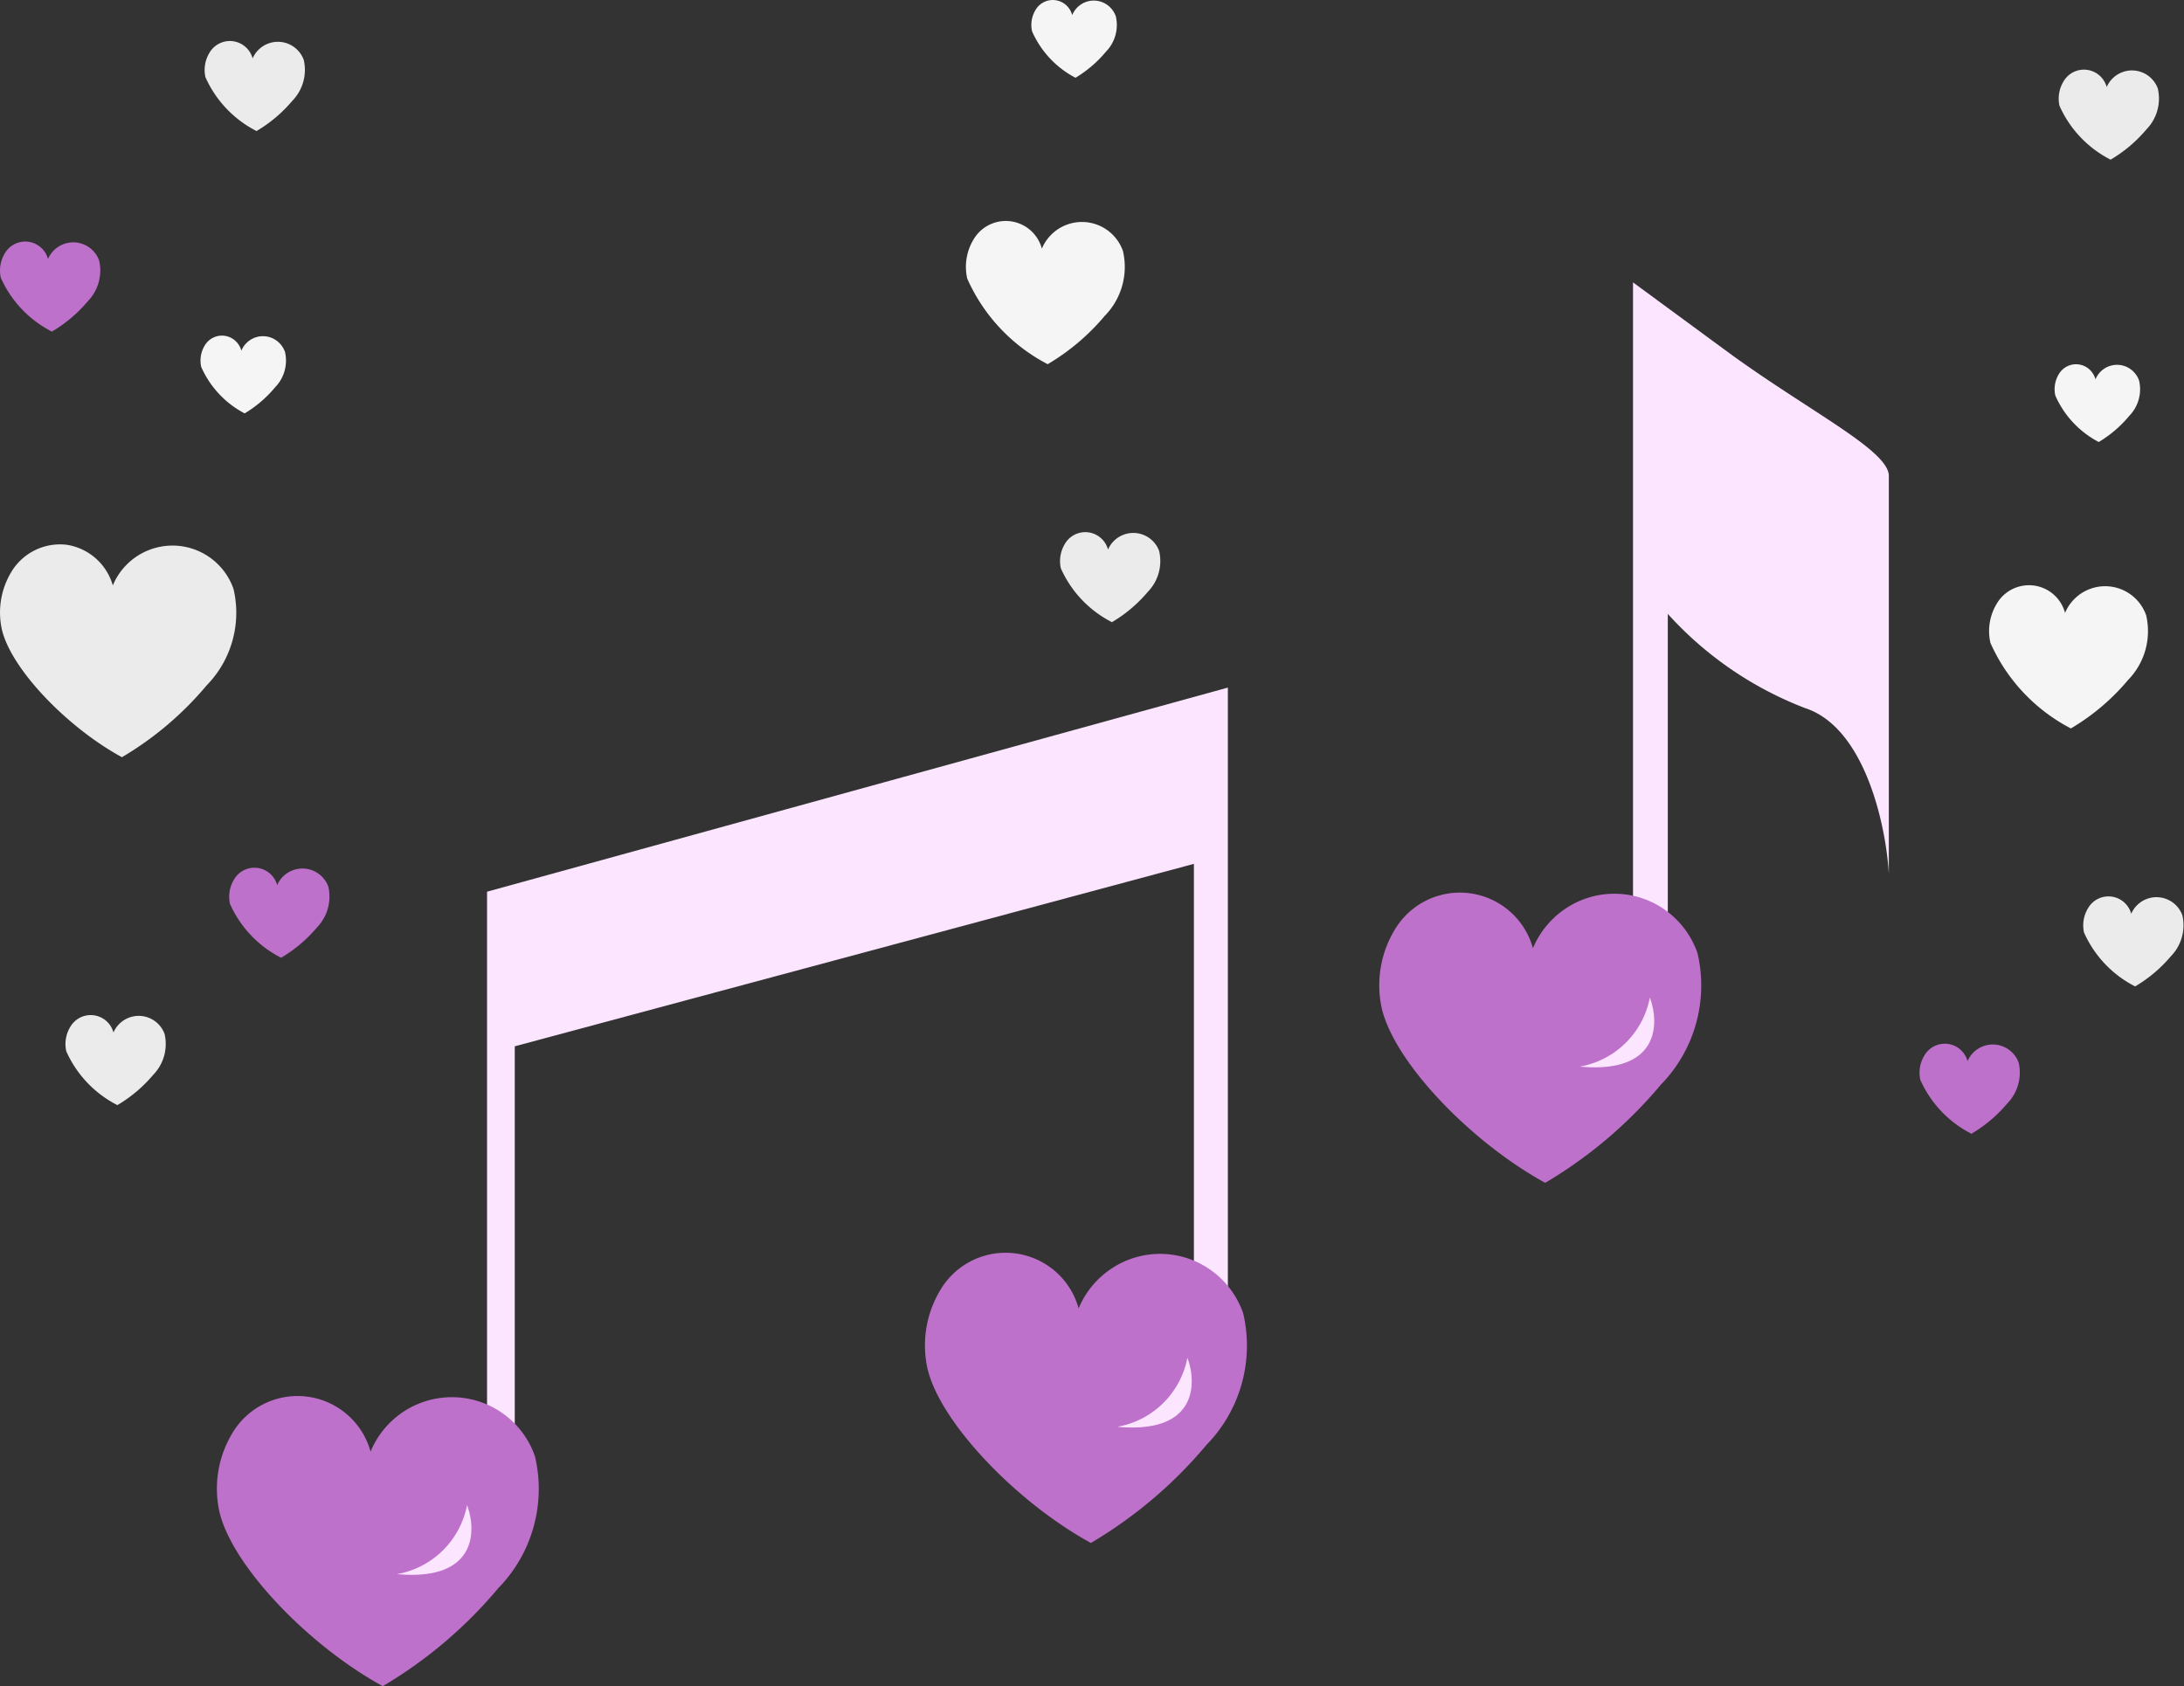 <svg xmlns="http://www.w3.org/2000/svg" width="71.392" height="55.121" viewBox="0 0 71.392 55.121">
  <rect x="0" y="0" width="71.392" height="55.121" fill="#333333" stroke="none"/>
  <g id="music" transform="translate(-0.19)">
    <path id="Path_723" data-name="Path 723" d="M4.983,139.957c-1.771-.965-3.6-2.854-3.918-4.157a2.565,2.565,0,0,1,.307-1.9,1.856,1.856,0,0,1,1.806-.886,1.864,1.864,0,0,1,1.51,1.329,2.112,2.112,0,0,1,3.945.115,3.393,3.393,0,0,1-.88,3.155,10.719,10.719,0,0,1-2.767,2.346" transform="translate(-0.81 -115.206)" fill="#ebebeb"/>
    <path id="Path_724" data-name="Path 724" d="M51.442,84.542a3.138,3.138,0,0,1-1.419-1.518.945.945,0,0,1,.111-.695.661.661,0,0,1,.279-.262.652.652,0,0,1,.722.1.668.668,0,0,1,.2.326.773.773,0,0,1,.291-.351.758.758,0,0,1,.864.025.775.775,0,0,1,.271.367,1.247,1.247,0,0,1-.32,1.152,3.893,3.893,0,0,1-1,.857" transform="translate(-43.255 -71.029)" fill="#f5f5f5"/>
    <path id="Path_725" data-name="Path 725" d="M2.688,61.941a3.63,3.63,0,0,1-1.662-1.757,1.081,1.081,0,0,1,.134-.8.771.771,0,0,1,1.409.187.9.9,0,0,1,1.671.048,1.447,1.447,0,0,1-.373,1.338,4.549,4.549,0,0,1-1.175.991" transform="translate(-0.81 -51.106)" fill="#be71cb"/>
    <path id="Path_726" data-name="Path 726" d="M58.688,214.941a3.63,3.63,0,0,1-1.662-1.757,1.081,1.081,0,0,1,.134-.8.771.771,0,0,1,1.409.187.9.9,0,0,1,1.671.048,1.447,1.447,0,0,1-.373,1.338,4.549,4.549,0,0,1-1.175.991" transform="translate(-49.318 -183.637)" fill="#be71cb"/>
    <path id="Path_727" data-name="Path 727" d="M52.688,12.941a3.63,3.63,0,0,1-1.662-1.757,1.081,1.081,0,0,1,.134-.8.771.771,0,0,1,1.409.187.9.9,0,0,1,1.671.048,1.447,1.447,0,0,1-.373,1.338,4.549,4.549,0,0,1-1.175.991" transform="translate(-44.121 -8.662)" fill="#ebebeb"/>
    <path id="Path_728" data-name="Path 728" d="M18.688,250.941a3.63,3.63,0,0,1-1.662-1.757,1.081,1.081,0,0,1,.134-.8.771.771,0,0,1,1.409.187.9.9,0,0,1,1.671.048,1.447,1.447,0,0,1-.373,1.338,4.549,4.549,0,0,1-1.175.991" transform="translate(-14.67 -214.82)" fill="#ebebeb"/>
    <path id="Path_730" data-name="Path 730" d="M504.443,91.542a3.138,3.138,0,0,1-1.419-1.518.945.945,0,0,1,.111-.695.661.661,0,0,1,.279-.262.651.651,0,0,1,.722.1.668.668,0,0,1,.2.326.773.773,0,0,1,.291-.351.758.758,0,0,1,.864.025.776.776,0,0,1,.271.367,1.246,1.246,0,0,1-.32,1.152,3.9,3.9,0,0,1-1,.857" transform="translate(-435.648 -77.093)" fill="#f5f5f5"/>
    <path id="Path_731" data-name="Path 731" d="M254.442,2.542a3.138,3.138,0,0,1-1.419-1.518.945.945,0,0,1,.111-.695.661.661,0,0,1,.279-.262.652.652,0,0,1,.722.1.668.668,0,0,1,.2.326.772.772,0,0,1,.291-.351.758.758,0,0,1,.864.025.776.776,0,0,1,.271.367,1.247,1.247,0,0,1-.32,1.152,3.9,3.9,0,0,1-1,.857" transform="translate(-219.096 0)" fill="#f5f5f5"/>
    <path id="Path_732" data-name="Path 732" d="M489.679,147.683a5.8,5.8,0,0,1-2.636-2.8,1.728,1.728,0,0,1,.207-1.28,1.221,1.221,0,0,1,2.233.3,1.421,1.421,0,0,1,2.65.075,2.284,2.284,0,0,1-.594,2.122,7.218,7.218,0,0,1-1.862,1.578" transform="translate(-421.789 -123.868)" fill="#f5f5f5"/>
    <path id="Path_733" data-name="Path 733" d="M239.679,58.683a5.8,5.8,0,0,1-2.635-2.8,1.728,1.728,0,0,1,.206-1.28,1.221,1.221,0,0,1,2.233.3,1.421,1.421,0,0,1,2.65.075,2.284,2.284,0,0,1-.594,2.122,7.217,7.217,0,0,1-1.862,1.578" transform="translate(-205.236 -46.775)" fill="#f5f5f5"/>
    <path id="Path_734" data-name="Path 734" d="M511.688,221.941a3.63,3.63,0,0,1-1.662-1.757,1.081,1.081,0,0,1,.134-.8.771.771,0,0,1,1.409.187.9.9,0,0,1,1.671.048,1.447,1.447,0,0,1-.373,1.338,4.549,4.549,0,0,1-1.175.991" transform="translate(-441.712 -189.7)" fill="#ebebeb"/>
    <path id="Path_735" data-name="Path 735" d="M261.688,132.941a3.631,3.631,0,0,1-1.662-1.757,1.081,1.081,0,0,1,.134-.8.771.771,0,0,1,1.409.187.9.9,0,0,1,1.671.048,1.447,1.447,0,0,1-.373,1.338,4.549,4.549,0,0,1-1.175.991" transform="translate(-225.159 -112.607)" fill="#ebebeb"/>
    <path id="Path_736" data-name="Path 736" d="M505.688,19.941a3.631,3.631,0,0,1-1.662-1.757,1.081,1.081,0,0,1,.134-.8.771.771,0,0,1,1.409.187.9.9,0,0,1,1.671.048,1.447,1.447,0,0,1-.373,1.338,4.548,4.548,0,0,1-1.175.991" transform="translate(-436.514 -14.726)" fill="#ebebeb"/>
    <path id="Path_737" data-name="Path 737" d="M471.688,257.941a3.63,3.63,0,0,1-1.662-1.757,1.081,1.081,0,0,1,.134-.8.771.771,0,0,1,1.409.187.9.9,0,0,1,1.671.048,1.447,1.447,0,0,1-.373,1.338,4.549,4.549,0,0,1-1.175.991" transform="translate(-407.063 -220.884)" fill="#be71cb"/>
    <path id="Path_738" data-name="Path 738" d="M400,91.142V69l3.278,2.408c2.609,1.873,4.995,3.055,5.084,3.88V88.332c-.089-1.539-.763-4.776-2.743-5.418a11.693,11.693,0,0,1-4.482-3.077V91.142Z" transform="translate(-346.429 -59.769)" fill="#fbe5ff"/>
    <path id="Path_739" data-name="Path 739" d="M343.425,227.5c-2.412-1.318-4.9-3.9-5.337-5.675a3.509,3.509,0,0,1,.418-2.6,2.477,2.477,0,0,1,4.517.606,2.9,2.9,0,0,1,1.1-1.318,2.863,2.863,0,0,1,3.26.095,2.9,2.9,0,0,1,1.018,1.38,4.641,4.641,0,0,1-1.2,4.307,14.61,14.61,0,0,1-3.769,3.2" transform="translate(-292.723 -188.834)" fill="#be71cb"/>
    <path id="Path_740" data-name="Path 740" d="M387,246.009a2.833,2.833,0,0,0,2.289-2.256C389.609,244.6,389.6,246.249,387,246.009Z" transform="translate(-335.168 -211.142)" fill="#fbe5ff"/>
    <path id="Path_741" data-name="Path 741" d="M143.106,173.762l-22.2,5.964v15.567H120V174.672L144.216,168v21.43h-1.11Z" transform="translate(-103.889 -145.523)" fill="#fbe5ff"/>
    <path id="Path_742" data-name="Path 742" d="M232.425,315.5c-2.412-1.318-4.9-3.9-5.337-5.675a3.509,3.509,0,0,1,.418-2.6,2.477,2.477,0,0,1,4.517.606,2.894,2.894,0,0,1,1.1-1.318,2.863,2.863,0,0,1,3.26.095,2.9,2.9,0,0,1,1.018,1.38,4.641,4.641,0,0,1-1.2,4.307,14.609,14.609,0,0,1-3.769,3.2" transform="translate(-196.574 -265.061)" fill="#be71cb"/>
    <path id="Path_743" data-name="Path 743" d="M59.425,350.5c-2.412-1.318-4.9-3.9-5.336-5.675a3.509,3.509,0,0,1,.418-2.6,2.477,2.477,0,0,1,4.517.606,2.874,2.874,0,0,1,5.374.156,4.641,4.641,0,0,1-1.2,4.307,14.608,14.608,0,0,1-3.769,3.2" transform="translate(-46.72 -295.378)" fill="#be71cb"/>
    <path id="Path_744" data-name="Path 744" d="M274,334.009a2.833,2.833,0,0,0,2.29-2.256C276.609,332.6,276.6,334.249,274,334.009Z" transform="translate(-237.286 -287.368)" fill="#fbe5ff"/>
    <path id="Path_745" data-name="Path 745" d="M98,370.009a2.833,2.833,0,0,0,2.29-2.256C100.609,368.6,100.6,370.249,98,370.009Z" transform="translate(-84.833 -318.552)" fill="#fbe5ff"/>
  </g>
</svg>
